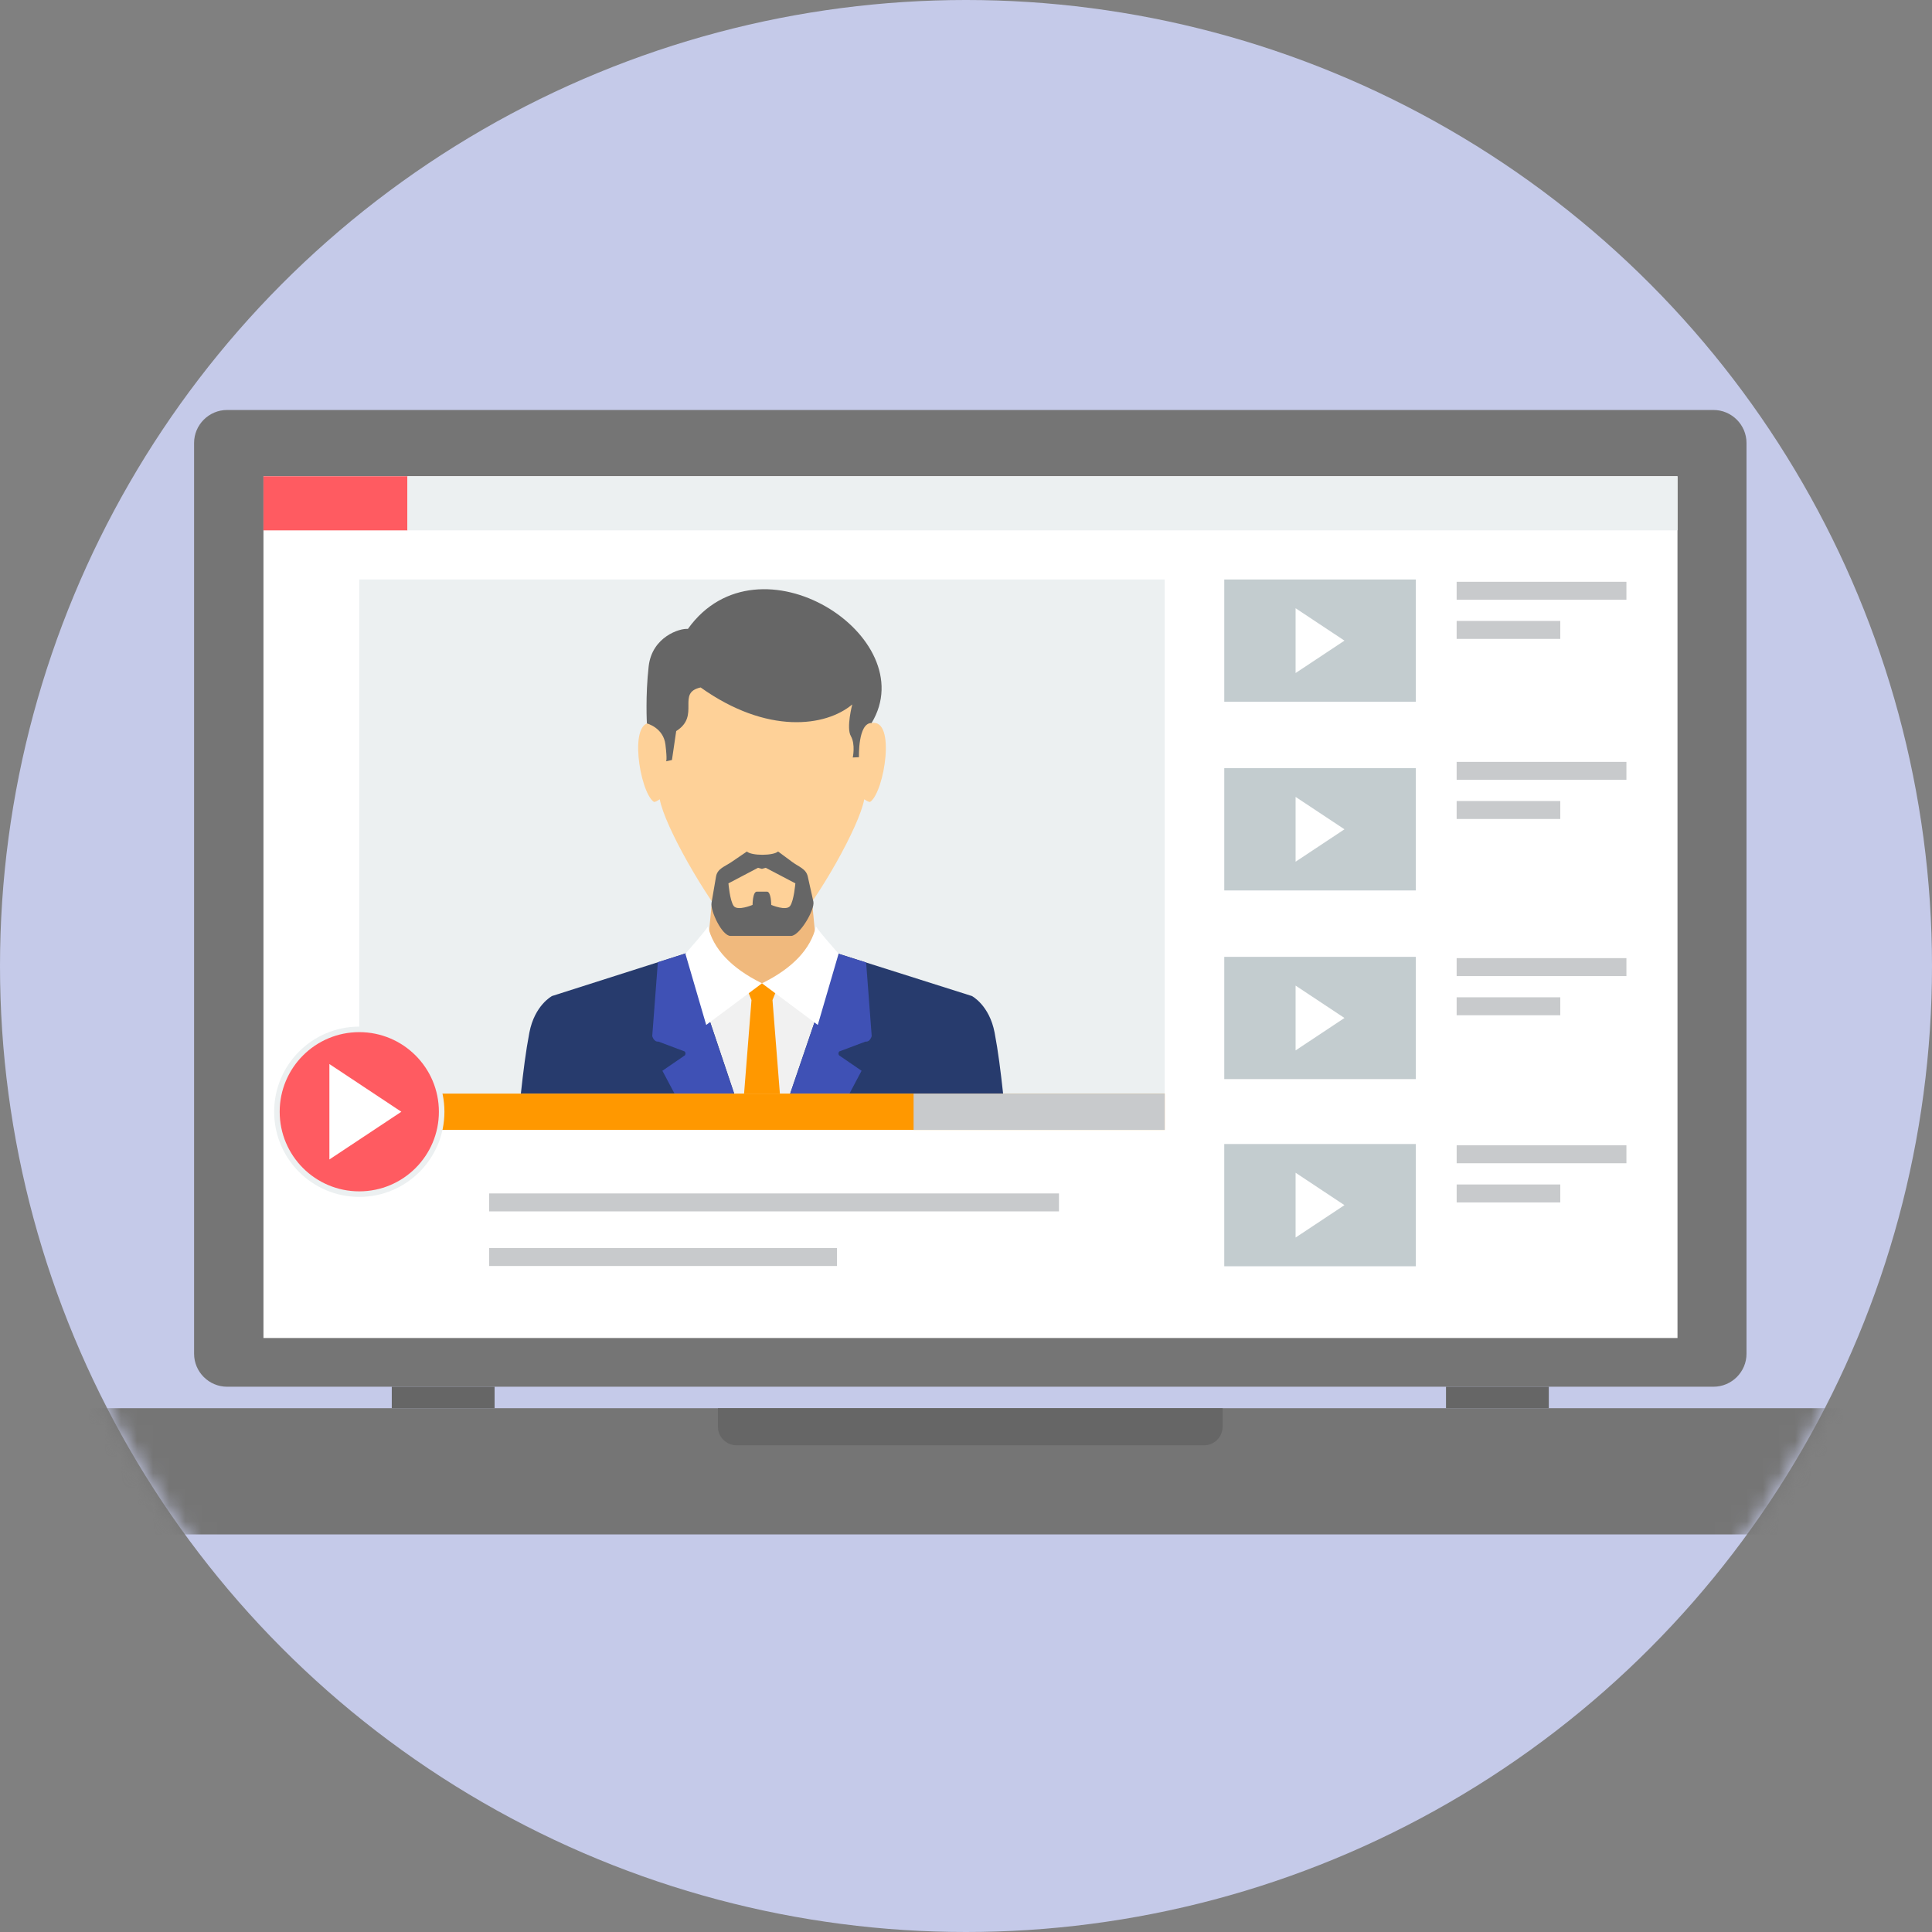 <?xml version="1.0" encoding="UTF-8"?>
<svg width="120px" height="120px" viewBox="0 0 120 120" version="1.1" xmlns="http://www.w3.org/2000/svg" xmlns:xlink="http://www.w3.org/1999/xlink">
    <rect x="0" y="0" width="120" height="120" fill="#808080" stroke="none"/>
    <!-- Generator: Sketch 41 (35326) - http://www.bohemiancoding.com/sketch -->
    <title>Layer_1</title>
    <desc>Created with Sketch.</desc>
    <defs>
        <circle id="path-1" cx="60" cy="60" r="60"></circle>
    </defs>
    <g id="Page-1" stroke="none" stroke-width="1" fill="none" fill-rule="evenodd">
        <g id="Trial" transform="translate(-660, -1488)">
            <g id="Group-11-Copy" transform="translate(546, 1488)">
                <g id="handshake" transform="translate(114, 0)">
                    <g id="Layer_1">
                        <g>
                            <mask id="mask-2" fill="white">
                                <use xlink:href="#path-1"></use>
                            </mask>
                            <use id="Mask" fill="#C5CAE9" xlink:href="#path-1"></use>
                            <g mask="url(#mask-2)">
                                <g transform="translate(3, 25)">
                                    <path d="M0.071,62.466 L114.463,62.466 L114.463,66.385 C114.463,68.541 112.7,70.304 110.544,70.304 L3.99,70.304 C1.834,70.304 0.07,68.541 0.07,66.385 L0.07,62.466 L0.071,62.466 Z" id="Shape" fill="#757575"></path>
                                    <path d="M41.594,62.466 L72.939,62.466 L72.939,63.618 C72.939,64.251 72.421,64.77 71.787,64.77 L42.746,64.77 C42.112,64.77 41.593,64.251 41.593,63.618 L41.593,62.466 L41.594,62.466 Z" id="Shape" fill="#666666"></path>
                                    <path d="M11.104,0.465 L103.429,0.465 C104.556,0.465 105.479,1.388 105.479,2.515 L105.479,59.083 C105.479,60.21 104.557,61.132 103.429,61.132 L11.104,61.132 C9.977,61.132 9.055,60.209 9.055,59.083 L9.055,2.515 C9.054,1.388 9.976,0.465 11.104,0.465 Z" id="Shape" fill="#757575"></path>
                                    <polygon id="Shape" fill="#FFFFFF" points="13.364 4.581 101.192 4.581 101.192 58.106 13.364 58.106"></polygon>
                                    <polygon id="Shape" fill="#ECF0F1" points="19.315 10.993 69.341 10.993 69.341 42.925 19.315 42.925"></polygon>
                                    <g id="Group" stroke-width="1" fill="none" transform="translate(72.872, 10.796)">
                                        <polygon id="Shape" fill="#C3CCCF" points="0.17 11.917 12.066 11.917 12.066 19.511 0.17 19.511"></polygon>
                                        <polygon id="Shape" fill="#C3CCCF" points="0.17 0.197 12.066 0.197 12.066 7.79 0.17 7.79"></polygon>
                                        <polygon id="Shape" fill="#C3CCCF" points="0.17 23.636 12.066 23.636 12.066 31.229 0.17 31.229"></polygon>
                                    </g>
                                    <g id="Group" stroke-width="1" fill="none" transform="translate(77.364, 12.687)">
                                        <polygon id="Shape" fill="#FFFFFF" points="0.108 0.091 3.143 2.104 0.108 4.116 0.108 0.092"></polygon>
                                        <polygon id="Shape" fill="#FFFFFF" points="0.108 11.81 3.143 13.822 0.108 15.835 0.108 11.811"></polygon>
                                        <polygon id="Shape" fill="#FFFFFF" points="0.108 23.53 3.143 25.542 0.108 27.555 0.108 23.531"></polygon>
                                    </g>
                                    <polygon id="Shape" fill="#FF5B61" points="13.364 4.582 22.308 4.582 22.308 7.943 13.364 7.943"></polygon>
                                    <polygon id="Shape" fill="#F0B97D" points="41.471 28.385 42.606 28.385 46.05 28.385 47.186 28.385 47.649 33.202 48.47 33.861 50.204 34.964 46.833 42.925 41.822 42.925 38.453 34.964 40.186 33.861 41.008 33.202"></polygon>
                                    <polygon id="Shape" fill="#F1F1F1" points="39.586 34.217 34.85 35.729 40.051 42.925 47.85 42.925 52.393 35.289 49.046 34.227 46.1 36.308 42.567 36.308 39.586 34.216 39.586 34.217"></polygon>
                                    <polygon id="Shape" fill="#FF9800" points="43.271 36.117 43.676 37.116 43.216 42.926 45.44 42.926 44.981 37.116 45.386 36.117 44.328 36.076 43.269 36.117"></polygon>
                                    <path d="M39.667,34.191 L31.29,36.864 C31.29,36.864 30.206,37.428 29.879,39.142 C29.654,40.318 29.508,41.511 29.352,42.924 L42.601,42.924 L39.667,34.19 L39.667,34.191 L39.667,34.191 Z M59.305,42.925 L59.305,42.925 C59.149,41.512 59.001,40.318 58.778,39.143 C58.451,37.429 57.367,36.865 57.367,36.865 L49.046,34.228 L46.08,42.926 L59.305,42.926 L59.305,42.925 L59.305,42.925 Z" id="Shape" fill="#273B6D"></path>
                                    <path d="M39.667,34.191 L37.86,34.768 L37.512,39.352 C37.512,39.352 37.608,39.729 37.895,39.695 L39.526,40.308 C39.526,40.308 39.632,40.415 39.537,40.55 L38.143,41.507 L38.895,42.925 L42.601,42.925 L39.667,34.191 Z M49.762,42.925 L49.762,42.925 L50.514,41.507 L49.118,40.55 C49.023,40.414 49.129,40.308 49.129,40.308 L50.76,39.695 C51.047,39.729 51.143,39.352 51.143,39.352 L50.797,34.783 L49.045,34.227 L46.079,42.925 L49.762,42.925 L49.762,42.925 Z" id="Shape" fill="#3F51B5"></path>
                                    <path d="M37.674,18.592 C37.674,19.039 37.51,19.476 37.524,19.908 C35.992,19.622 36.732,24.172 37.598,24.797 C37.667,24.847 37.836,24.735 37.979,24.645 C38.279,26.318 40.844,30.787 42.475,32.669 C42.927,33.191 45.696,33.182 46.145,32.689 C47.815,30.85 50.377,26.328 50.679,24.645 C50.822,24.735 50.991,24.847 51.061,24.797 C51.927,24.172 52.667,19.624 51.136,19.908 C51.148,19.477 50.984,19.039 50.984,18.592 C50.9,15.06 47.699,13.297 44.329,13.281 C40.96,13.296 37.759,15.06 37.674,18.592 Z" id="Shape" fill="#FED198"></path>
                                    <path d="M39.726,14.064 C39.243,14.008 37.499,14.542 37.29,16.388 C37.081,18.233 37.18,19.934 37.18,19.934 C37.18,19.934 38.202,20.193 38.331,21.24 C38.458,22.288 38.367,22.288 38.367,22.288 L38.736,22.205 L39,20.409 C40.529,19.45 38.989,18.032 40.518,17.699 C44.648,20.643 48.292,20.139 49.935,18.754 C49.935,18.754 49.552,20.203 49.848,20.719 C50.143,21.235 49.967,22.049 49.967,22.049 L50.352,22.03 C50.352,22.03 50.282,19.898 51.136,19.907 C54.375,14.558 44.119,7.913 39.726,14.064 Z" id="Shape" fill="#666666"></path>
                                    <g id="Group" stroke-width="1" fill="none" transform="translate(39.535, 32.311)">
                                        <path d="M1.435,0.203 C1.554,0.211 0.036,1.925 0.036,1.925 L1.329,6.35 L4.794,3.765 C2.888,2.829 1.751,1.618 1.435,0.203 Z" id="Shape" fill="#FFFFFF"></path>
                                        <path d="M8.153,0.203 C8.034,0.211 9.552,1.925 9.552,1.925 L8.259,6.35 L4.793,3.765 C6.7,2.829 7.837,1.618 8.152,0.203 L8.153,0.203 Z" id="Shape" fill="#FFFFFF"></path>
                                    </g>
                                    <path d="M42.443,28.535 L43.391,27.89 C43.681,28.162 45.036,28.158 45.327,27.887 L46.202,28.535 C46.625,28.85 47.063,28.957 47.173,29.444 L47.52,31.001 C47.629,31.49 46.663,33.132 46.131,33.132 L42.373,33.132 C41.842,33.132 41.11,31.565 41.195,31.071 L41.474,29.444 C41.558,28.951 42.007,28.832 42.444,28.535 L42.443,28.535 L42.443,28.535 Z M44.084,28.9 L44.084,28.9 L42.245,29.866 C42.245,29.866 42.33,30.935 42.57,31.269 C42.808,31.604 43.744,31.205 43.744,31.205 C43.744,31.205 43.744,30.368 44.017,30.381 L44.629,30.381 C44.902,30.368 44.902,31.205 44.902,31.205 C44.902,31.205 45.838,31.604 46.076,31.269 C46.314,30.935 46.401,29.866 46.401,29.866 L44.562,28.9 L44.324,28.967 L44.085,28.9 L44.084,28.9 Z" id="Shape" fill="#666666"></path>
                                    <polygon id="Shape" fill="#FF9800" points="19.315 45.18 69.341 45.18 69.341 42.925 19.315 42.925"></polygon>
                                    <path d="M19.315,38.764 C22.236,38.764 24.604,41.132 24.604,44.053 C24.604,46.973 22.235,49.342 19.315,49.342 C16.395,49.342 14.028,46.974 14.028,44.053 C14.028,41.132 16.395,38.764 19.315,38.764 Z" id="Shape" fill="#ECF0F1"></path>
                                    <path d="M19.315,39.108 C22.046,39.108 24.26,41.322 24.26,44.053 C24.26,46.784 22.046,48.997 19.315,48.997 C16.585,48.997 14.372,46.783 14.372,44.053 C14.372,41.322 16.585,39.108 19.315,39.108 Z" id="Shape" fill="#FF5B61"></path>
                                    <polygon id="Shape" fill="#FFFFFF" points="17.459 41.089 21.928 44.053 17.459 47.017"></polygon>
                                    <g id="Group" stroke-width="1" fill="none" transform="translate(27.24, 11.032)">
                                        <polygon id="Shape" fill="#C8CACC" points="26.505 34.148 42.101 34.148 42.101 31.893 26.505 31.893"></polygon>
                                        <path d="M0.14,38.094 L35.535,38.094 L35.535,39.209 L0.14,39.209 L0.14,38.094 Z M0.14,41.486 L0.14,41.486 L21.746,41.486 L21.746,42.601 L0.14,42.601 L0.14,41.486 Z" id="Shape" fill="#C8CACC"></path>
                                        <path d="M60.235,0.104 L70.78,0.104 L70.78,1.219 L60.235,1.219 L60.235,0.104 Z M60.235,2.536 L60.235,2.536 L66.672,2.536 L66.672,3.651 L60.235,3.651 L60.235,2.536 Z" id="Shape" fill="#C8CACC"></path>
                                        <path d="M60.235,11.289 L70.78,11.289 L70.78,12.404 L60.235,12.404 L60.235,11.289 Z M60.235,13.721 L60.235,13.721 L66.672,13.721 L66.672,14.836 L60.235,14.836 L60.235,13.721 Z" id="Shape" fill="#C8CACC"></path>
                                        <path d="M60.235,23.48 L70.78,23.48 L70.78,24.595 L60.235,24.595 L60.235,23.48 Z M60.235,25.912 L60.235,25.912 L66.672,25.912 L66.672,27.027 L60.235,27.027 L60.235,25.912 Z" id="Shape" fill="#C8CACC"></path>
                                    </g>
                                    <polygon id="Shape" fill="#C3CCCF" points="73.041 46.057 84.938 46.057 84.938 53.65 73.041 53.65"></polygon>
                                    <polygon id="Shape" fill="#FFFFFF" points="77.472 47.841 80.506 49.854 77.472 51.866 77.472 47.842"></polygon>
                                    <path d="M87.476,46.137 L98.02,46.137 L98.02,47.252 L87.476,47.252 L87.476,46.137 Z M87.476,48.57 L87.476,48.57 L93.912,48.57 L93.912,49.685 L87.476,49.685 L87.476,48.57 Z" id="Shape" fill="#C8CACC"></path>
                                    <polygon id="Shape" fill="#ECF0F1" points="101.192 4.582 22.308 4.582 22.308 7.943 101.192 7.943"></polygon>
                                    <path d="M21.334,61.131 L27.72,61.131 L27.72,62.466 L21.334,62.466 L21.334,61.131 Z M86.814,61.131 L86.814,61.131 L93.2,61.131 L93.2,62.466 L86.814,62.466 L86.814,61.131 Z" id="Shape" fill="#666666"></path>
                                </g>
                            </g>
                        </g>
                    </g>
                </g>
            </g>
        </g>
    </g>
</svg>